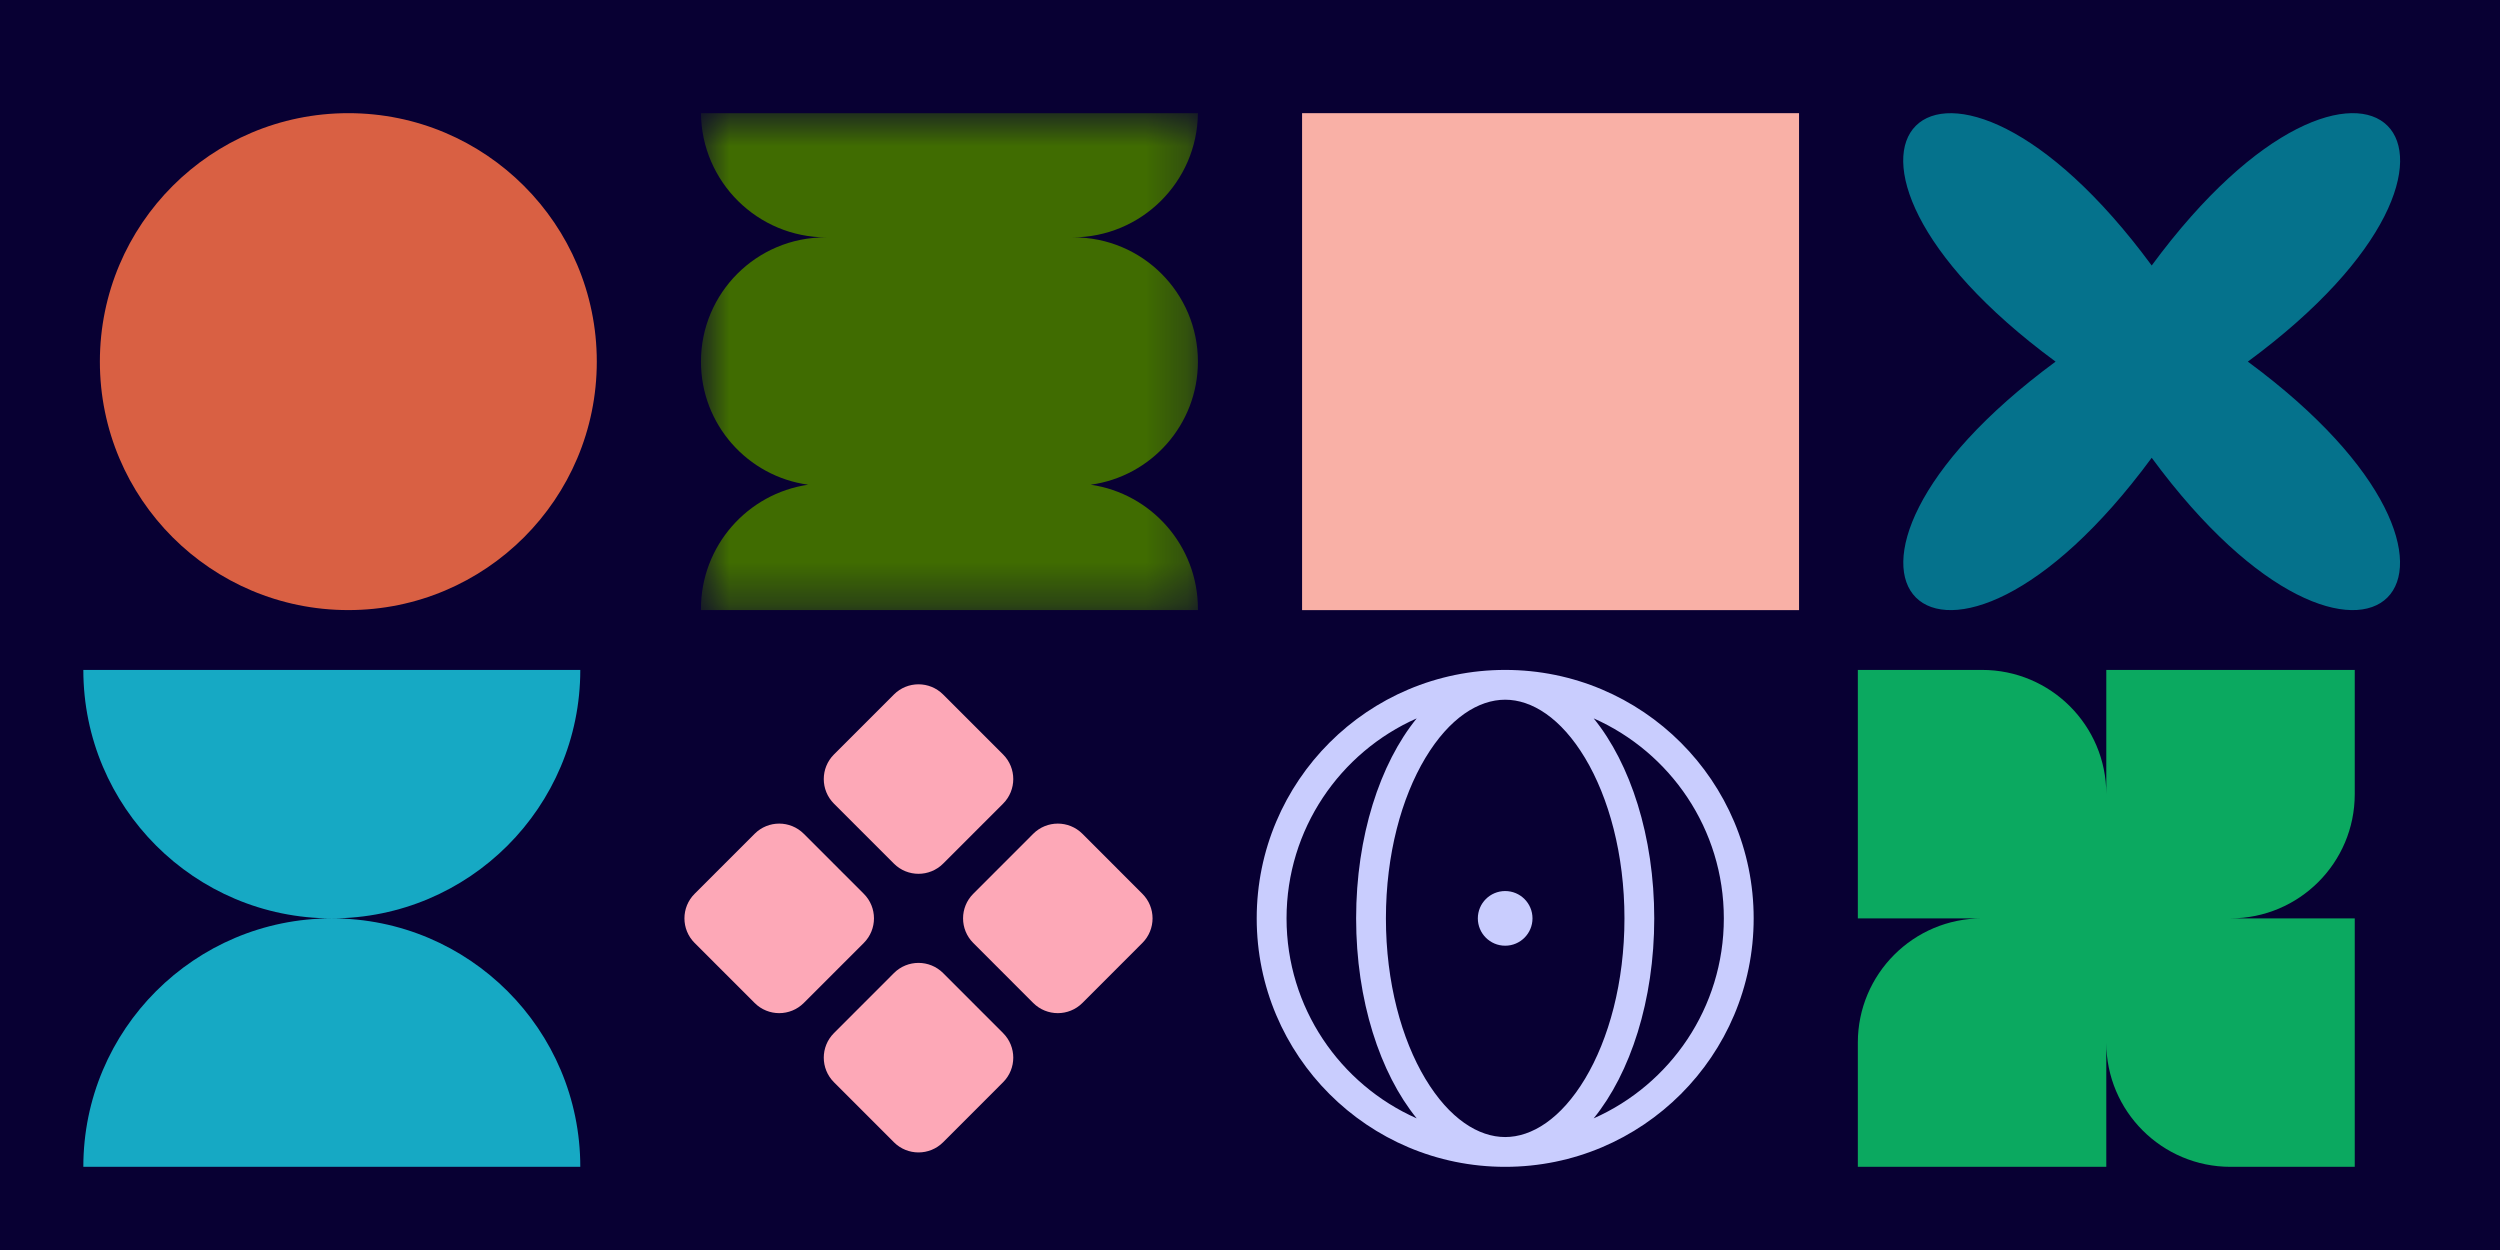 <svg width="60" height="30" viewBox="0 0 60 30" fill="none" xmlns="http://www.w3.org/2000/svg">
<rect width="60" height="30.004" fill="#080033"/>
<circle cx="8.36" cy="8.679" r="5.963" fill="#D96043"/>
<mask id="mask0_19020_33870" style="mask-type:luminance" maskUnits="userSpaceOnUse" x="16" y="2" width="13" height="13">
<path d="M28.75 2.716H16.823V14.642H28.75V2.716Z" fill="white"/>
</mask>
<g mask="url(#mask0_19020_33870)">
<path fill-rule="evenodd" clip-rule="evenodd" d="M16.823 14.642C16.823 14.633 16.823 14.623 16.823 14.613C16.823 13.099 17.941 11.845 19.396 11.633C17.943 11.434 16.823 10.187 16.823 8.679C16.823 7.032 18.158 5.697 19.805 5.697H19.835C18.181 5.697 16.839 4.365 16.823 2.716H28.75C28.734 4.365 27.392 5.697 25.738 5.697H25.768C27.415 5.697 28.75 7.032 28.75 8.679C28.75 10.187 27.631 11.434 26.177 11.633C27.633 11.845 28.75 13.099 28.75 14.613C28.75 14.623 28.75 14.633 28.75 14.642H16.823Z" fill="#406C01"/>
</g>
<rect x="31.25" y="2.716" width="11.927" height="11.927" fill="#F9B0A6"/>
<path d="M51.641 10.987C46.545 17.908 42.414 13.777 49.334 8.679C42.411 3.582 46.542 -0.548 51.641 6.372C56.737 -0.55 60.868 3.582 53.948 8.679C60.865 13.777 56.734 17.908 51.641 10.987Z" fill="#05728C"/>
<path fill-rule="evenodd" clip-rule="evenodd" d="M7.962 22.041C4.669 22.04 2 19.371 2 16.078L13.927 16.078C13.927 19.371 11.258 22.04 7.965 22.041C11.258 22.042 13.927 24.711 13.927 28.004H2C2 24.711 4.669 22.042 7.962 22.041Z" fill="#16A9C4"/>
<path d="M25.978 24.071C25.652 24.397 25.123 24.397 24.797 24.071L23.358 22.631C23.032 22.305 23.032 21.776 23.358 21.451L24.797 20.011C25.123 19.685 25.652 19.685 25.978 20.011L27.417 21.451C27.743 21.776 27.743 22.305 27.417 22.631L25.978 24.071ZM19.291 24.071C18.965 24.397 18.437 24.397 18.111 24.071L16.671 22.631C16.345 22.305 16.345 21.776 16.671 21.451L18.111 20.011C18.437 19.685 18.965 19.685 19.291 20.011L20.731 21.451C21.057 21.776 21.057 22.305 20.731 22.631L19.291 24.071ZM22.635 27.414C22.308 27.74 21.78 27.74 21.454 27.414L20.015 25.974C19.689 25.648 19.689 25.12 20.015 24.794L21.454 23.354C21.78 23.028 22.308 23.028 22.635 23.354L24.074 24.794C24.4 25.12 24.4 25.648 24.074 25.974L22.635 27.414ZM22.635 20.727C22.308 21.053 21.78 21.053 21.454 20.727L20.015 19.288C19.689 18.962 19.689 18.433 20.015 18.107L21.454 16.668C21.78 16.342 22.308 16.342 22.635 16.668L24.074 18.107C24.4 18.433 24.4 18.962 24.074 19.288L22.635 20.727Z" fill="#FDA8B7"/>
<path fill-rule="evenodd" clip-rule="evenodd" d="M38.041 25.89C37.462 26.854 36.762 27.289 36.124 27.289C35.486 27.289 34.787 26.854 34.208 25.89C33.638 24.939 33.262 23.58 33.262 22.041C33.262 20.502 33.638 19.143 34.208 18.192C34.787 17.228 35.486 16.793 36.124 16.793C36.762 16.793 37.462 17.228 38.041 18.192C38.611 19.143 38.987 20.502 38.987 22.041C38.987 23.58 38.611 24.939 38.041 25.89ZM42.088 22.041C42.088 18.747 39.418 16.078 36.124 16.078C32.831 16.078 30.161 18.747 30.161 22.041C30.161 25.334 32.831 28.004 36.124 28.004C39.418 28.004 42.088 25.334 42.088 22.041ZM30.877 22.041C30.877 24.184 32.161 26.026 34.001 26.841C33.119 25.755 32.547 24.01 32.547 22.041C32.547 20.072 33.119 18.326 34.001 17.241C32.161 18.056 30.877 19.898 30.877 22.041ZM41.372 22.041C41.372 24.184 40.088 26.026 38.248 26.841C39.13 25.755 39.702 24.01 39.702 22.041C39.702 20.072 39.13 18.326 38.248 17.241C40.088 18.056 41.372 19.898 41.372 22.041ZM36.124 22.697C36.487 22.697 36.78 22.403 36.78 22.041C36.78 21.679 36.487 21.385 36.124 21.385C35.762 21.385 35.468 21.679 35.468 22.041C35.468 22.403 35.762 22.697 36.124 22.697Z" fill="#C9CDFE"/>
<path fill-rule="evenodd" clip-rule="evenodd" d="M56.514 19.059V16.078L50.551 16.078V19.058C50.551 17.412 49.216 16.078 47.569 16.078H44.588V22.041H47.569C45.923 22.041 44.588 23.376 44.588 25.023L44.588 28.004H50.551V25.023C50.551 26.669 51.886 28.004 53.533 28.004H56.514V22.041H53.534C55.18 22.04 56.514 20.706 56.514 19.059Z" fill="#0BA960"/>
</svg>
